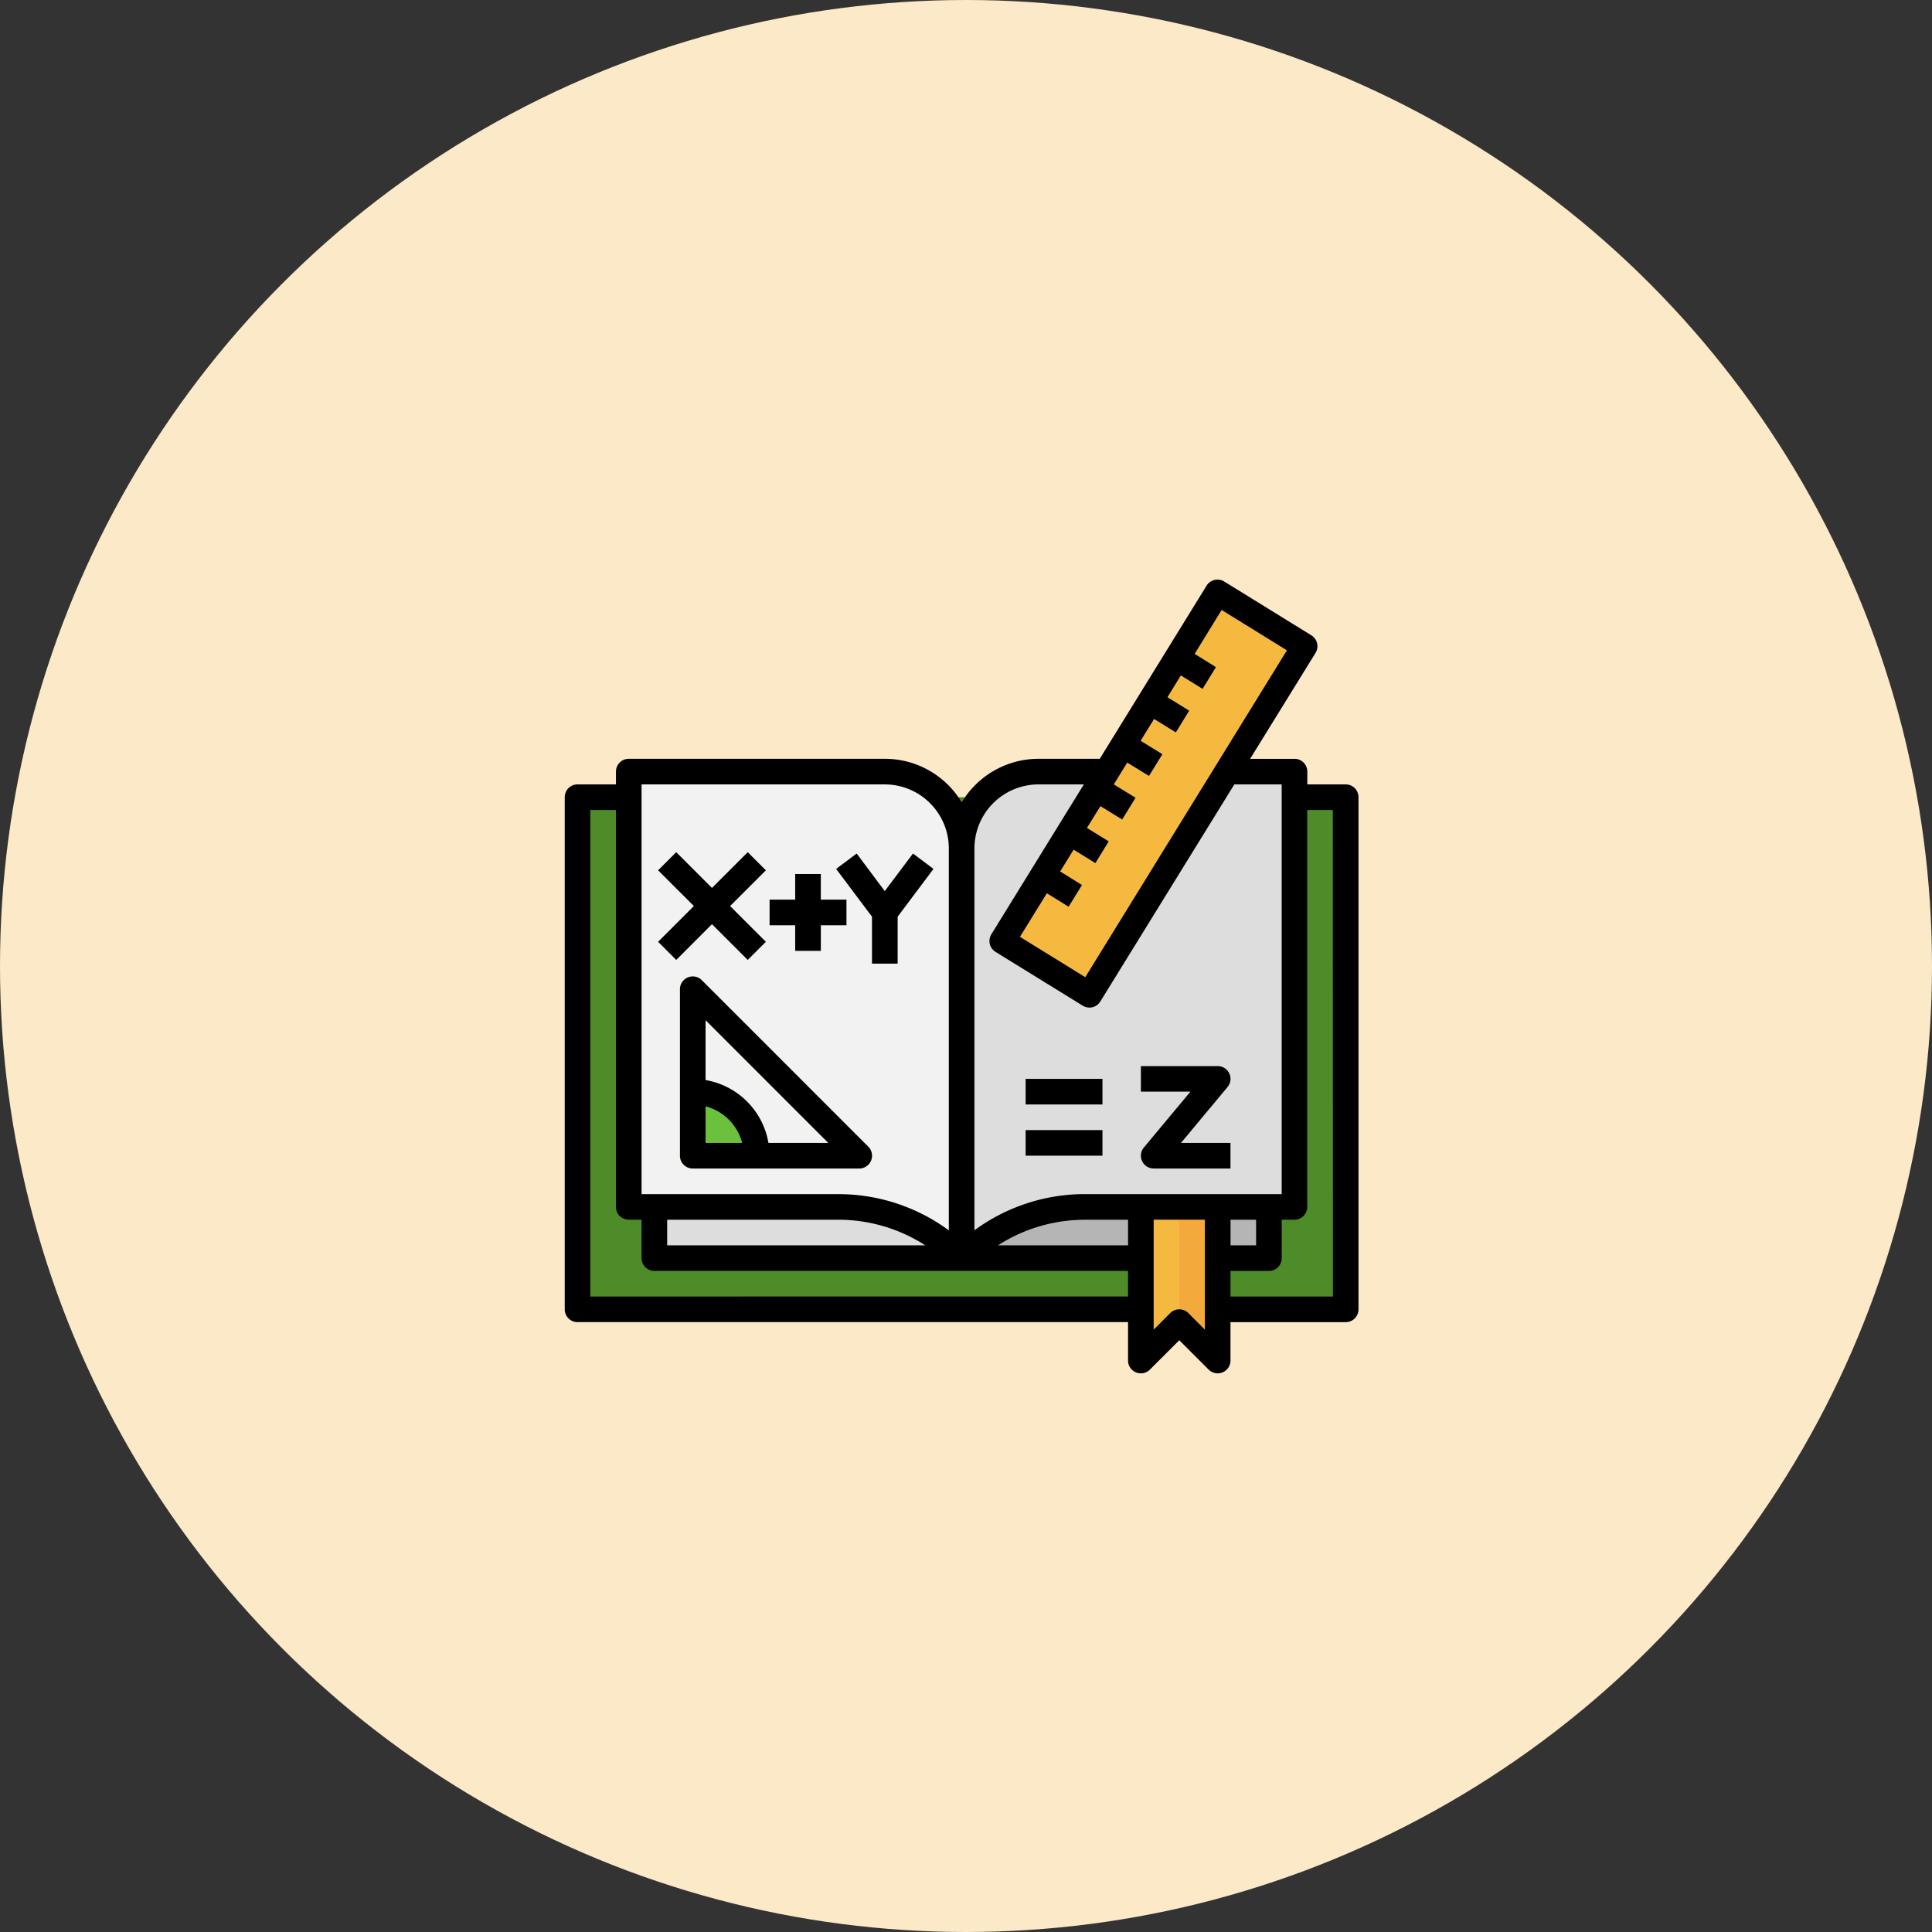 <svg xmlns="http://www.w3.org/2000/svg" width="130" height="130" viewBox="0 0 130 130">
  <rect x="0" y="0" width="130" height="130" fill="#333333" stroke="none"/>
  <g id="Grupo_957767" data-name="Grupo 957767" transform="translate(-4862.92 11365.248)">
    <circle id="Elipse_6672" data-name="Elipse 6672" cx="65" cy="65" r="65" transform="translate(4862.92 -11365.248)" fill="#fce9c7"/>
    <g id="libro" transform="translate(4899.92 -11327.251)">
      <path id="Trazado_724849" data-name="Trazado 724849" d="M2,18H53.689V52.459H2Z" transform="translate(-0.139 -2.354)" fill="#4d8c28"/>
      <path id="Trazado_724850" data-name="Trazado 724850" d="M28.4,21.169A5.169,5.169,0,0,0,23.23,16H6V45.291H20.079A11.766,11.766,0,0,1,28.4,48.736Z" transform="translate(-0.693 -2.077)" fill="#f2f2f2"/>
      <path id="Trazado_724851" data-name="Trazado 724851" d="M15.307,45.307A4.307,4.307,0,0,0,11,41v4.307Z" transform="translate(-1.385 -5.54)" fill="#6bc13b"/>
      <path id="Trazado_724852" data-name="Trazado 724852" d="M8,50v3.446H28.676A11.766,11.766,0,0,0,20.356,50Z" transform="translate(-0.97 -6.787)" fill="#ddd"/>
      <path id="Trazado_724853" data-name="Trazado 724853" d="M52.676,50v3.446H32A11.766,11.766,0,0,1,40.319,50Z" transform="translate(-4.294 -6.787)" fill="#b5b5b5"/>
      <path id="Trazado_724854" data-name="Trazado 724854" d="M32,21.169A5.169,5.169,0,0,1,37.169,16H54.4V45.291H40.319A11.766,11.766,0,0,0,32,48.736Z" transform="translate(-4.294 -2.077)" fill="#ddd"/>
      <path id="Trazado_724855" data-name="Trazado 724855" d="M51.169,50V60.338l-2.584-2.584L46,60.338V50" transform="translate(-6.233 -6.787)" fill="#f4a93c"/>
      <path id="Trazado_724856" data-name="Trazado 724856" d="M46,50V60.338l2.584-2.584V50Z" transform="translate(-6.233 -6.787)" fill="#f6b940"/>
      <path id="Trazado_724857" data-name="Trazado 724857" d="M37,40h5.17v1.723H37Z" transform="translate(-4.987 -5.402)" fill="#f2f2f2"/>
      <path id="Trazado_724858" data-name="Trazado 724858" d="M37,44h5.17v1.723H37Z" transform="translate(-4.987 -5.956)" fill="#f2f2f2"/>
      <path id="Trazado_724859" data-name="Trazado 724859" d="M14.323,22.293,11.917,24.7,9.512,22.293,8.293,23.512,10.7,25.917,8.293,28.323l1.219,1.219,2.405-2.406,2.406,2.406,1.219-1.219-2.406-2.406,2.406-2.405Z" transform="translate(-1.01 -2.949)" fill="#ddd"/>
      <path id="Trazado_724860" data-name="Trazado 724860" d="M20.446,24H18.723v1.723H17v1.723h1.723v1.723h1.724V27.446h1.724V25.723H20.447Z" transform="translate(-2.216 -3.185)" fill="#ddd"/>
      <path id="Trazado_724861" data-name="Trazado 724861" d="M28.749,23.434,27.37,22.4l-1.9,2.527L23.58,22.4,22.2,23.434l2.412,3.216v3.159h1.724V26.65Z" transform="translate(-2.937 -2.964)" fill="#ddd"/>
      <path id="Trazado_724862" data-name="Trazado 724862" d="M52.03,45.892H46.861a.861.861,0,0,1-.662-1.413l3.13-3.756H46V39h5.169a.861.861,0,0,1,.662,1.414L48.7,44.169H52.03Z" transform="translate(-6.233 -5.263)" fill="#f2f2f2"/>
      <path id="Trazado_724863" data-name="Trazado 724863" d="M22.061,44.922h-11.2A.861.861,0,0,1,10,44.061v-11.2a.861.861,0,0,1,1.471-.609l11.2,11.2a.861.861,0,0,1-.61,1.471ZM11.723,43.2h8.258l-8.258-8.257Z" transform="translate(-1.247 -4.293)" fill="#fad85d"/>
      <path id="Trazado_724864" data-name="Trazado 724864" d="M0,0H6.892V27.568H0Z" transform="translate(44.922 1.853) rotate(31.671)" fill="#f6b940"/>
      <g id="Grupo_957349" data-name="Grupo 957349" transform="translate(32.695 5.525)">
        <path id="Trazado_724865" data-name="Trazado 724865" d="M0,0H1.722V2.584H0Z" transform="translate(9.047 1.466) rotate(-58.329)" fill="#fad85d"/>
        <path id="Trazado_724866" data-name="Trazado 724866" d="M0,0H1.722V2.584H0Z" transform="translate(7.238 4.397) rotate(-58.329)" fill="#fad85d"/>
        <path id="Trazado_724867" data-name="Trazado 724867" d="M0,0H1.722V2.585H0Z" transform="translate(5.434 7.334) rotate(-58.329)" fill="#fad85d"/>
        <path id="Trazado_724868" data-name="Trazado 724868" d="M0,0H1.722V2.584H0Z" transform="translate(3.619 10.261) rotate(-58.329)" fill="#fad85d"/>
        <path id="Trazado_724869" data-name="Trazado 724869" d="M0,0H1.722V2.584H0Z" transform="translate(1.811 13.192) rotate(-58.329)" fill="#fad85d"/>
        <path id="Trazado_724870" data-name="Trazado 724870" d="M0,0H1.722V2.584H0Z" transform="translate(0 16.124) rotate(-58.329)" fill="#fad85d"/>
      </g>
      <path id="Trazado_724871" data-name="Trazado 724871" d="M53.551,14.784H50.966v-.861a.861.861,0,0,0-.861-.861H47.119l4.4-7.126a.861.861,0,0,0-.282-1.185L45.373,1.131a.853.853,0,0,0-.65-.105.861.861,0,0,0-.535.386L37,13.061h-4.12a6.036,6.036,0,0,0-5.169,2.929,6.03,6.03,0,0,0-5.169-2.929H5.307a.861.861,0,0,0-.861.861v.861H1.861A.861.861,0,0,0,1,15.646V50.105a.861.861,0,0,0,.861.861H38.905v2.584a.861.861,0,0,0,1.471.609l1.975-1.975,1.975,1.975a.861.861,0,0,0,1.471-.61V50.967h7.753a.861.861,0,0,0,.861-.861V15.646A.861.861,0,0,0,53.551,14.784ZM45.8,44.075H47.52V45.8H45.8ZM45.2,3.047l4.394,2.715L36.025,27.756,31.631,25.04l1.809-2.929,1.465.905.9-1.465-1.469-.91.905-1.465,1.465.905.9-1.465-1.465-.905.905-1.465,1.465.9.9-1.465-1.465-.9.905-1.465,1.465.9.9-1.465-1.465-.905.905-1.465,1.465.905.9-1.465-1.465-.905.9-1.465,1.465.905.9-1.465L43.387,6ZM32.875,14.784H35.93L29.707,24.869a.861.861,0,0,0,.281,1.185l5.865,3.618a.861.861,0,0,0,1.185-.281l9.017-14.607h3.187V42.352H36.026a12.529,12.529,0,0,0-7.459,2.436v-25.7A4.313,4.313,0,0,1,32.875,14.784ZM7.892,44.075h11.5A10.823,10.823,0,0,1,25.263,45.8H7.892Zm31.013,0V45.8H30.151a10.823,10.823,0,0,1,5.875-1.723ZM6.169,14.784H22.537a4.313,4.313,0,0,1,4.307,4.307v25.7a12.526,12.526,0,0,0-7.457-2.437H6.169ZM2.723,49.244V16.507H4.446V43.213a.861.861,0,0,0,.861.861h.861v2.584a.861.861,0,0,0,.861.861H38.905v1.723Zm40.238,1.113a.861.861,0,0,0-1.219,0l-1.114,1.115v-7.4h3.446v7.4Zm9.728-1.113H45.8V47.521h2.584a.861.861,0,0,0,.861-.861V44.075H50.1a.861.861,0,0,0,.861-.861V16.507h1.723Z" transform="translate(0 0)"/>
      <path id="Trazado_724872" data-name="Trazado 724872" d="M14.323,29.542l1.219-1.219-2.406-2.406,2.406-2.405-1.219-1.219L11.917,24.7,9.512,22.293,8.293,23.512,10.7,25.917,8.293,28.323l1.219,1.219,2.405-2.406Z" transform="translate(-1.01 -2.949)"/>
      <path id="Trazado_724873" data-name="Trazado 724873" d="M37,40h5.17v1.723H37Z" transform="translate(-4.987 -5.402)"/>
      <path id="Trazado_724874" data-name="Trazado 724874" d="M37,44h5.17v1.723H37Z" transform="translate(-4.987 -5.956)"/>
      <path id="Trazado_724875" data-name="Trazado 724875" d="M18.724,29.169h1.724V27.446h1.724V25.723H20.447V24H18.723v1.723H17v1.723h1.723Z" transform="translate(-2.216 -3.185)"/>
      <path id="Trazado_724876" data-name="Trazado 724876" d="M24.613,29.809h1.724V26.65l2.412-3.216L27.37,22.4l-1.9,2.527L23.58,22.4,22.2,23.434l2.412,3.216Z" transform="translate(-2.937 -2.964)"/>
      <path id="Trazado_724877" data-name="Trazado 724877" d="M46.2,44.479a.861.861,0,0,0,.662,1.413H52.03V44.169H48.7l3.13-3.755A.861.861,0,0,0,51.169,39H46v1.723h3.33Z" transform="translate(-6.233 -5.263)"/>
      <path id="Trazado_724878" data-name="Trazado 724878" d="M22.858,44.391a.861.861,0,0,0-.187-.939l-11.2-11.2A.861.861,0,0,0,10,32.861v11.2a.861.861,0,0,0,.861.861h11.2A.861.861,0,0,0,22.858,44.391ZM11.723,40.737A3.446,3.446,0,0,1,14.186,43.2H11.723ZM15.954,43.2a5.177,5.177,0,0,0-4.231-4.23V34.942L19.981,43.2Z" transform="translate(-1.247 -4.293)"/>
    </g>
  </g>
</svg>
